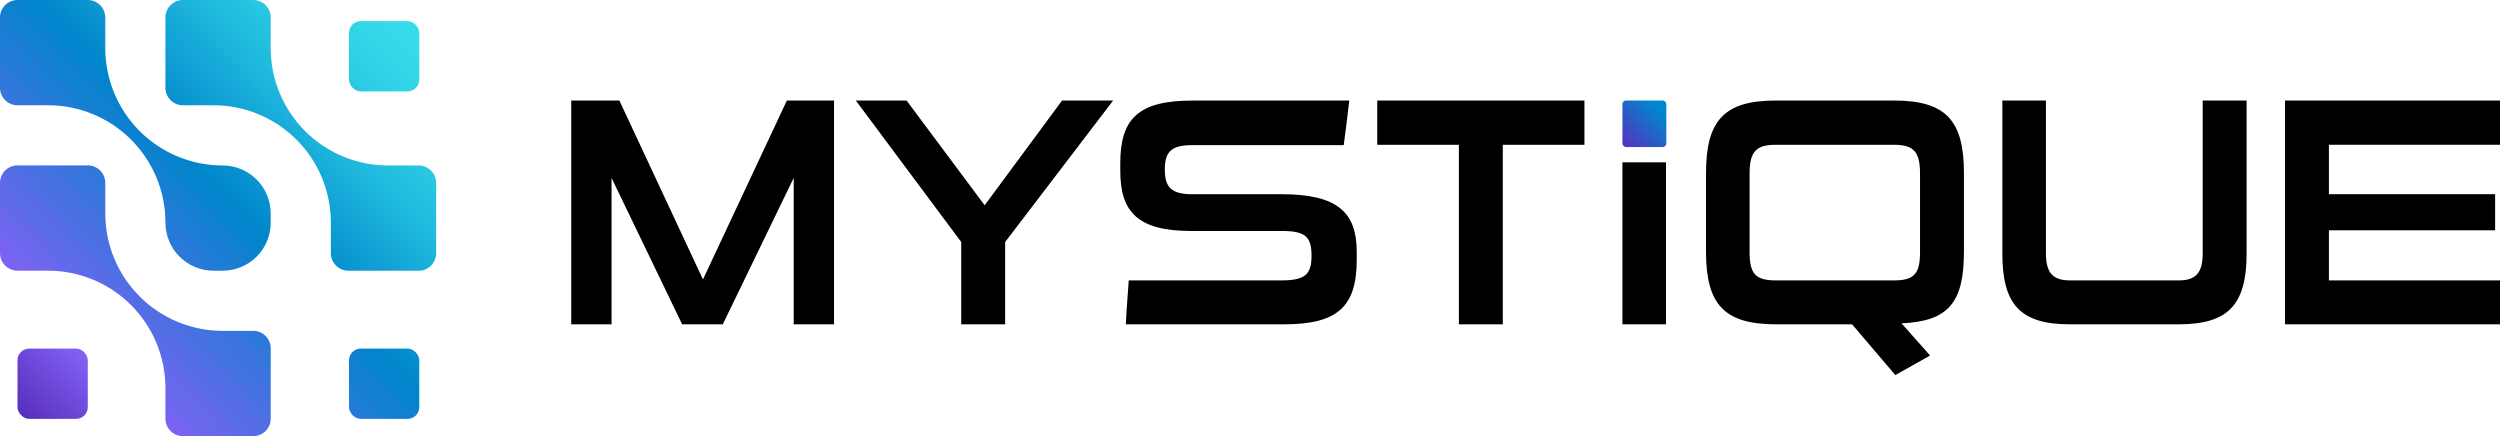 <?xml version="1.0" encoding="UTF-8"?>
<svg id="_Шар_1" data-name="Шар 1" xmlns="http://www.w3.org/2000/svg" xmlns:xlink="http://www.w3.org/1999/xlink" viewBox="0 0 1842.95 321.51">
  <defs>
    <style>
      .cls-1 {
        fill: url(#linear-gradient);
      }

      .cls-2 {
        fill: url(#_Градієнт_без_назви_11);
      }

      .cls-3 {
        fill: url(#linear-gradient-3);
      }

      .cls-4 {
        fill: url(#linear-gradient-4);
      }

      .cls-5 {
        fill: url(#linear-gradient-2);
      }

      .cls-6 {
        fill: url(#linear-gradient-6);
      }

      .cls-7 {
        fill: url(#linear-gradient-5);
      }
    </style>
    <linearGradient id="linear-gradient" x1="12.6" y1="302.45" x2="296.71" y2="27.12" gradientUnits="userSpaceOnUse">
      <stop offset="0" stop-color="#582fbd"/>
      <stop offset=".16" stop-color="#8161f4"/>
      <stop offset=".56" stop-color="#0085cb"/>
      <stop offset=".62" stop-color="#0993d0"/>
      <stop offset=".78" stop-color="#20bade"/>
      <stop offset=".92" stop-color="#2fd2e6"/>
      <stop offset="1" stop-color="#35dbea"/>
    </linearGradient>
    <linearGradient id="linear-gradient-2" x1="14.48" y1="304.4" x2="298.59" y2="29.06" xlink:href="#linear-gradient"/>
    <linearGradient id="linear-gradient-3" x1="-46.8" y1="235.33" x2="229.76" y2="-32.69" xlink:href="#linear-gradient"/>
    <linearGradient id="linear-gradient-4" x1="15.5" y1="305.45" x2="299.61" y2="30.11" xlink:href="#linear-gradient"/>
    <linearGradient id="linear-gradient-5" x1="133.87" y1="427.58" x2="417.97" y2="152.24" xlink:href="#linear-gradient"/>
    <linearGradient id="linear-gradient-6" x1="13.23" y1="303.1" x2="297.34" y2="27.77" xlink:href="#linear-gradient"/>
    <linearGradient id="_Градієнт_без_назви_11" data-name="Градієнт без назви 11" x1="1195.51" y1="107.78" x2="1222.54" y2="81.02" gradientUnits="userSpaceOnUse">
      <stop offset="0" stop-color="#582fbe"/>
      <stop offset="1" stop-color="#0086cc"/>
    </linearGradient>
  </defs>
  <g>
    <path class="cls-1" d="M308.61,199.56h-51.81c-7.12,0-12.9-5.77-12.9-12.9v-22.56c0-22.94-9.11-44.94-25.34-61.17h0c-16.22-16.22-38.22-25.34-61.17-25.34h-22.56c-7.12,0-12.9-5.77-12.9-12.9V12.9C121.96,5.77,127.73,0,134.85,0h51.81c7.12,0,12.9,5.77,12.9,12.9v22.56c0,22.94,9.11,44.94,25.34,61.17h0c16.22,16.22,38.22,25.34,61.17,25.34h22.56c7.12,0,12.9,5.77,12.9,12.9v51.81c0,7.12-5.77,12.9-12.9,12.9Z"/>
    <path class="cls-5" d="M186.66,321.51h-51.81c-7.12,0-12.9-5.77-12.9-12.9v-22.56c0-22.94-9.11-44.94-25.34-61.17h0c-16.22-16.22-38.22-25.34-61.17-25.34H12.9c-7.12,0-12.9-5.77-12.9-12.9v-51.81c0-7.12,5.77-12.9,12.9-12.9h51.81c7.12,0,12.9,5.77,12.9,12.9v22.56c0,22.94,9.11,44.94,25.34,61.17h0c16.22,16.22,38.22,25.34,61.17,25.34h22.56c7.12,0,12.9,5.77,12.9,12.9v51.81c0,7.12-5.77,12.9-12.9,12.9Z"/>
    <path class="cls-3" d="M164.1,199.56h-6.69c-19.58,0-35.45-15.87-35.45-35.45h0c0-22.94-9.11-44.94-25.34-61.17h0c-16.22-16.22-38.22-25.34-61.17-25.34H12.9C5.77,77.6,0,71.83,0,64.7V12.9C0,5.77,5.77,0,12.9,0h51.81c7.12,0,12.9,5.77,12.9,12.9v22.56c0,22.94,9.11,44.94,25.34,61.17h0c16.22,16.22,38.22,25.34,61.17,25.34h0c19.58,0,35.45,15.87,35.45,35.45v6.69c0,19.58-15.87,35.45-35.45,35.45Z"/>
    <rect class="cls-4" x="12.9" y="256.97" width="51.81" height="51.81" rx="8.61" ry="8.61"/>
    <rect class="cls-7" x="257.28" y="256.97" width="51.81" height="51.81" rx="8.61" ry="8.61"/>
    <rect class="cls-6" x="257.28" y="15.58" width="51.81" height="51.81" rx="8.61" ry="8.61"/>
  </g>
  <g>
    <path d="M585.1,239.07v-107.9l-52.27,107.9h-29.97l-52.03-107.9v107.9h-29.73V74.11h35.49l61.62,131.88,61.86-131.88h34.77V239.07h-29.73Z"/>
    <path d="M708.59,239.07v-60.66l-77.69-104.3h37.41l57.55,77.21,57.07-77.21h37.65l-79.61,104.3v60.66h-32.37Z"/>
    <path d="M1000.17,191.36c0,35.01-14.39,47.72-53.71,47.72h-116.53c.48-10.79,1.44-21.58,2.16-32.37h112.21c17.5,0,22.54-4.08,22.54-18.22s-4.8-18.22-21.82-18.22h-66.9c-39.56,0-52.27-14.15-52.27-44.36v-5.51c0-32.85,13.19-46.27,53.23-46.27h115.57c-1.2,11.03-2.64,21.82-4.08,32.85h-111.5c-15.82,0-20.38,5.03-20.38,17.98s4.56,18.22,20.38,18.22h65.94c41,0,55.15,13.43,55.15,42.44v5.75Z"/>
    <path d="M1075.46,239.07V106.72h-60.18v-32.61h152.74v32.61h-60.18V239.07h-32.37Z"/>
    <rect class="cls-2" x="1196.02" y="74.11" width="32.37" height="34.29" rx="2.68" ry="2.68"/>
    <rect x="1196.02" y="119.67" width="32.13" height="119.41"/>
    <path d="M1397.19,276.48l-31.89-37.41h-56.11c-38.12,0-51.55-14.62-51.55-53.47v-58.03c0-38.84,13.43-53.47,51.55-53.47h87.04c38.12,0,51.55,14.62,51.55,53.47v58.03c0,37.16-11.27,51.31-46.04,52.75l21.1,23.74-25.65,14.39Zm18.22-148.66c0-16.3-5.03-21.1-19.42-21.1h-86.8c-14.39,0-19.42,4.79-19.42,21.1v58.03c0,16.3,4.56,20.86,19.42,20.86h86.8c14.87,0,19.42-4.56,19.42-20.86v-58.03Z"/>
    <path d="M1525.72,239.07c-36.69,0-49.63-14.87-49.63-52.27V74.11h32.13v112.69c0,13.91,4.8,19.9,17.5,19.9h80.56c12.71,0,17.5-5.99,17.5-19.9V74.11h32.37v112.69c0,37.41-13.19,52.27-49.87,52.27h-80.56Z"/>
    <path d="M1684.46,239.07V74.11h158.49v32.61h-126.12v36.44h122.53v26.62h-122.53v36.93h126.12v32.37h-158.49Z"/>
  </g>
</svg>